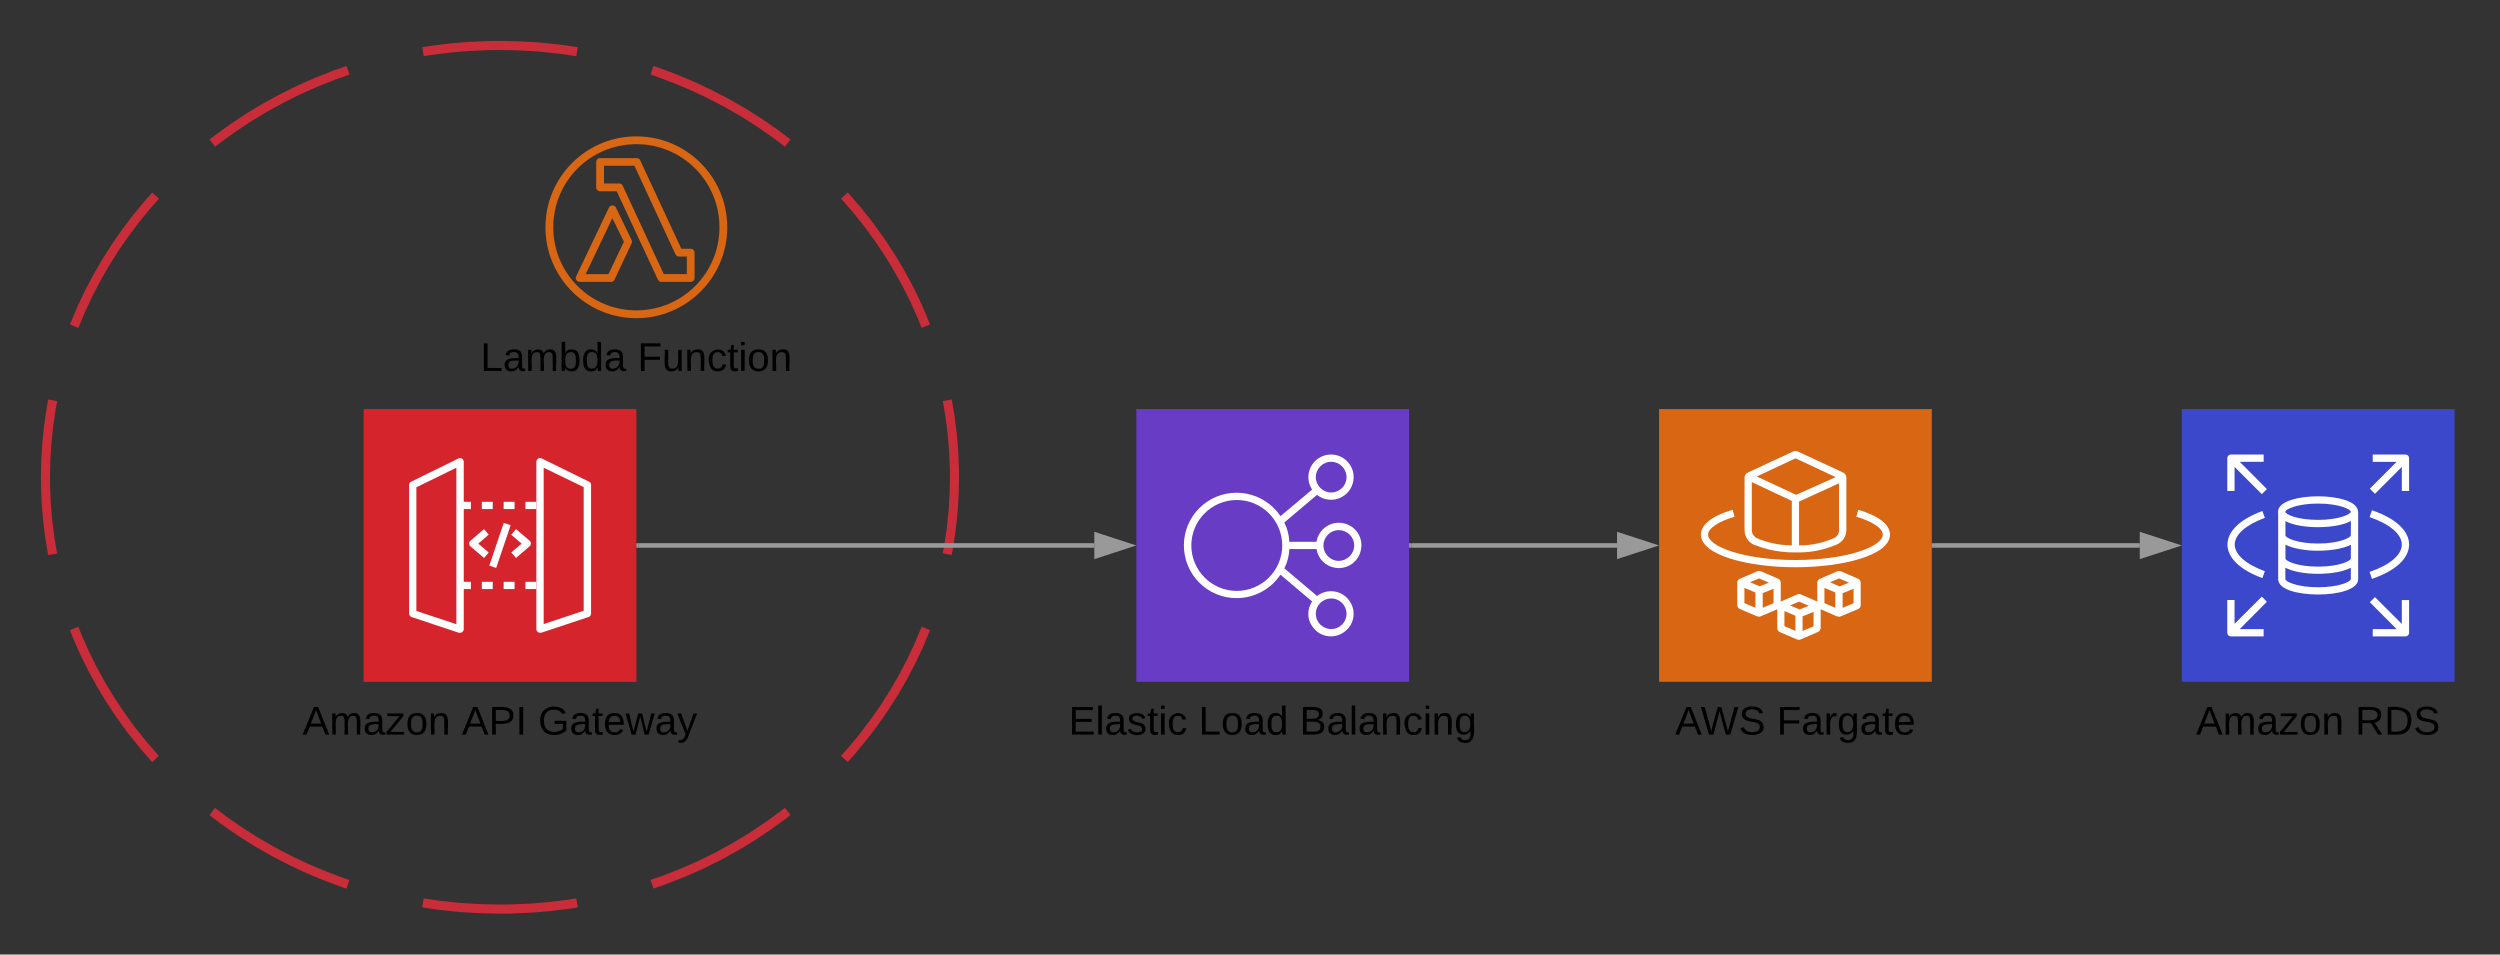 <svg xmlns="http://www.w3.org/2000/svg" xmlns:xlink="http://www.w3.org/1999/xlink" xmlns:lucid="lucid" width="1100" height="420"><rect width="100%" height="100%" fill="#333333" stroke="none"/><g transform="translate(-80 -180)" lucid:page-tab-id="TIYOIp3ahgsl"><path d="M240 360h120v120H240V360z" stroke="#fff" stroke-opacity="0" fill="#d6242d"/><path d="M317.6 458.42c-.35 0-.64-.15-.93-.3-.43-.3-.67-.78-.67-1.3v-73.63c0-.55.3-1.1.77-1.4.48-.3 1.08-.3 1.6-.07l20.8 10.22c.56.23.9.77.9 1.38v56.56c.02.76-.4 1.37-1.1 1.6l-20.8 6.92h-.56zm1.62-72.62v68.78l17.6-5.84v-54.4zM282.4 458.42h-.52l-20.8-6.92c-.67-.23-1.1-.92-1.08-1.6v-56.57c0-.6.33-1.15.9-1.38l20.8-10.22c.52-.23 1.1-.23 1.6.08.48.3.75.85.75 1.4v73.6c0 .54-.24 1-.68 1.3-.28.24-.6.32-.98.32zm-19.2-9.6l17.6 5.83V385.8l-17.6 8.6z" stroke="#fff" stroke-opacity="0" fill="#fff"/><path d="M316 404h-4.8v-3.2h4.8zm-9.6 0h-4.8v-3.2h4.8zm-9.6 0H292v-3.2h4.8zm-9.6 0h-4.8v-3.2h4.8zM316 439.2h-4.8V436h4.8zm-9.6 0h-4.8V436h4.8zm-9.6 0H292V436h4.8zm-9.6 0h-4.8V436h4.8zM292.98 425.5l-6.02-5.13c-.67-.57-.75-1.6-.18-2.26l.18-.17 6-5.13 2.08 2.43-4.58 3.97 4.58 3.92zM307.04 425.5l-2.08-2.42 4.57-3.88-4.6-3.9 2.1-2.5 6 5.12c.68.57.76 1.6.2 2.26-.07.06-.12.12-.2.17z" stroke="#fff" stroke-opacity="0" fill="#fff"/><path d="M295.3 428.87l6.35-18.8 3.04 1.03-6.37 18.8-3.04-1.03z" stroke="#fff" stroke-opacity="0" stroke-width=".32" fill="#fff"/><use xlink:href="#a" transform="matrix(1,0,0,1,210,489) translate(3.136 14.222)"/><use xlink:href="#b" transform="matrix(1,0,0,1,210,489) translate(73.21 14.222)"/><use xlink:href="#c" transform="matrix(1,0,0,1,210,489) translate(106.79 14.222)"/><path d="M383.95 304.03H371c-.65 0-1.26-.38-1.52-.98l-18.14-38.9h-7.32c-.9 0-1.7-.75-1.7-1.68v-11.22c0-.92.8-1.68 1.7-1.68h16.15c.7 0 1.26.38 1.52.98l18.1 38.9h4.15c.9 0 1.68.75 1.68 1.73v11.17c0 .92-.78 1.68-1.68 1.68zm-11.9-3.43h10.16v-7.73h-3.5c-.64 0-1.25-.38-1.5-.98l-18.07-38.96h-13.38v7.8h6.67c.7 0 1.3.37 1.56.97z" stroke="#fff" stroke-opacity="0" fill="#d86613"/><path d="M348.8 304.03H335c-.9 0-1.68-.77-1.68-1.7 0-.28.05-.48.17-.72l14.45-30.26c.3-.6.87-.97 1.53-.97.67 0 1.24.33 1.54.94l6.9 14.32c.23.47.23.97 0 1.45l-7.55 16c-.3.6-.87.96-1.54.96zm-11.1-3.4h10.02l6.8-14.27-5.1-10.37z" stroke="#fff" stroke-opacity="0" fill="#d86613"/><path d="M360 320c-22.08 0-40-17.92-40-40s17.92-40 40-40 40 17.92 40 40-17.92 40-40 40zm0-76.56c-20.24 0-36.56 16.32-36.56 36.56 0 20.24 16.32 36.56 36.56 36.56 20.24 0 36.56-16.32 36.56-36.56 0-20.24-16.32-36.56-36.56-36.56z" stroke="#fff" stroke-opacity="0" fill="#d86613"/><use xlink:href="#d" transform="matrix(1,0,0,1,290,329) translate(1.432 14.222)"/><use xlink:href="#e" transform="matrix(1,0,0,1,290,329) translate(70.519 14.222)"/><path d="M580 360h120v120H580V360z" stroke="#fff" stroke-opacity="0" stroke-width="2" fill="#693cc5"/><path d="M659.27 421.6c.7 4.3 3.9 7.5 8.2 8.23 5.47.88 10.55-2.8 11.4-8.24.95-5.45-2.72-10.57-8.2-11.45-5.38-.88-10.54 2.8-11.4 8.24H647.3c-.14-3.13-.85-5.7-2.18-8.5l14.38-12.15c1.8 1.44 3.83 2.16 6.18 2.16 5.47 0 9.92-4.47 9.92-10 0-5.43-4.45-9.9-9.92-9.9-5.55 0-10 4.47-10 10 0 2 .54 3.67 1.64 5.43l-13.9 11.68c-1.8-2.63-3.77-4.63-6.42-6.4-10.7-7.1-25.1-4.23-32.2 6.4-7.1 10.65-4.22 25.05 6.4 32.17 10.64 7.12 25.1 4.24 32.2-6.4l13.92 11.76c-1.1 1.68-1.65 3.36-1.65 5.44 0 2.32.7 4.32 2.2 6.16 3.35 4.32 9.6 5.04 13.9 1.6 4.38-3.36 5.08-9.6 1.64-13.92-3.35-4.3-9.6-5.03-13.9-1.67l-14.38-12.16c1.33-2.8 2.04-5.36 2.2-8.48zm9.77-8.33c3.75 0 6.8 2.96 6.8 6.72 0 3.75-3.05 6.7-6.72 6.8-3.76 0-6.8-3.05-6.8-6.8 0-3.7 3.04-6.73 6.72-6.73zm-3.28-30.08c3.67 0 6.72 3.03 6.72 6.8 0 3.67-3.05 6.7-6.72 6.7-3.76 0-6.8-3.03-6.8-6.7 0-3.77 3.04-6.8 6.8-6.8zm0 60.15c3.67 0 6.72 2.96 6.72 6.72s-3.05 6.72-6.72 6.72c-3.76 0-6.8-2.97-6.8-6.73 0-3.76 3.04-6.72 6.8-6.72zM624.18 440c-11.02 0-20-8.97-20-20 0-11.05 8.98-20 20-20s20 8.95 20 20c0 11.03-8.98 20-20 20z" stroke="#fff" stroke-opacity="0" stroke-width="2" fill="#fff"/><use xlink:href="#f" transform="matrix(1,0,0,1,550,489) translate(0.222 14.222)"/><use xlink:href="#g" transform="matrix(1,0,0,1,550,489) translate(57.407 14.222)"/><use xlink:href="#h" transform="matrix(1,0,0,1,550,489) translate(101.852 14.222)"/><path d="M810 360h120v120H810V360z" stroke="#fff" stroke-opacity="0" stroke-width="2" fill="#d86613"/><path d="M849.66 418.24c.14.14.22.27.4.36.23.23.45.4.72.58l.18.14.8.4.5.22h.36l.4.18c.76.27 1.57.58 2.5.9l1.5.4.75.22c4.2 1.03 7.88 1.47 12.23 1.43 6.6.13 12.2-.94 18.23-3.5 2.6-1.2 4.13-3.56 4.17-6.42V390.2c0-1-.54-1.84-1.43-2.28l-19.9-9.25c-.67-.36-1.43-.36-2.1 0l-19.94 9.25c-.9.44-1.43 1.3-1.43 2.27v23.04c0 1.8.58 3.3 1.75 4.7.1.13.18.22.3.3zm8.15.23l-1.33-.4c-.85-.27-1.57-.54-2.24-.76l-.58-.26-.54-.22c-.17-.1-.35-.18-.53-.27l-.4-.32-.18-.22-.14-.12-.14-.14c-.63-.76-.94-1.56-.94-2.54v-21.1l17.6 8.28v19.56c-3.5-.04-6.44-.44-9.85-1.25zm29.13-1.7c-5.1 2.2-9.8 3.17-15.36 3.22v-19.3l17.6-8.05v20.5c.05 1.6-.8 2.95-2.24 3.62zM870 381.67l17.7 8.26-17.43 7.8-.1-.08-17.2-8z" stroke="#fff" stroke-opacity="0" stroke-width="2" fill="#fff"/><path d="M897.62 404.3l-.83 3.05c7.15 2.13 11.64 5.14 11.64 7.85 0 5.3-15.8 11.2-38.44 11.2-22.63 0-38.44-5.9-38.44-11.2 0-2.7 4.5-5.72 11.65-7.85l-.82-3.06c-9 2.62-13.98 6.52-13.98 10.9 0 9.34 21.47 14.4 41.6 14.4 20.13 0 41.6-5.06 41.6-14.4 0-4.38-5-8.25-13.98-10.9zM897.54 434.63l-7.44-3.2c-.6-.28-1.2-.28-1.8 0l-7.6 3.26c-.7.36-1.1 1-1.1 1.75v8.25l-7.1-3.1c-.6-.3-1.2-.3-1.8 0l-7.17 3.1v-8.28c0-.8-.44-1.48-1.14-1.8l-7.5-3.2c-.56-.27-1.2-.27-1.8 0l-7.6 3.27c-.72.36-1.1 1-1.1 1.75v9.74c0 .8.43 1.48 1.2 1.8l7.44 3.2h.16c.27.1.5.18.82.18.27 0 .54-.03.76-.2l7.22-3.08v8.25c0 .8.44 1.46 1.15 1.8l7.44 3.2h.1c.27.13.54.2.87.2.27 0 .54-.07.8-.2l7.62-3.27c.7-.37 1.08-1 1.13-1.8v-8.18l7.06 3.1h.2c.28.1.56.18.88.2.27-.02.5-.1.7-.2l7.67-3.2c.7-.32 1.1-1 1.1-1.75v-9.83c0-.8-.45-1.48-1.2-1.8zm-8.37-.15l4.35 1.88-4.08 1.67-4.23-1.82zm-17.6 10.22l4.34 1.85-4.06 1.6-4.24-1.75zm-17.6-10.22l4.34 1.88-4.07 1.6-4.23-1.75zm-6.42 4.2l4.84 2.02v6.73l-4.85-2.06zm8.04 8.72V441l4.77-1.97v6.4zm9.56 1.46l4.83 2.06v6.67l-4.84-2.07zm7.98 8.76v-6.43l4.84-1.98v6.4zm9.62-18.95l4.78 2.03v6.73l-4.78-2.06zm8 8.76v-6.4l4.82-2v6.4z" stroke="#fff" stroke-opacity="0" stroke-width="2" fill="#fff"/><use xlink:href="#i" transform="matrix(1,0,0,1,780,489) translate(37.062 14.222)"/><use xlink:href="#j" transform="matrix(1,0,0,1,780,489) translate(81.802 14.222)"/><path d="M1040 360h120v120h-120V360z" stroke="#fff" stroke-opacity="0" stroke-width="2" fill="#3b48cc"/><path d="M1117.53 405.17c0-4.63-9.1-6.8-17.6-6.8-8.5 0-17.6 2.17-17.6 6.8 0 .26.02.43.06.7v28.85c-.08 4.83 9.06 6.86 17.6 6.86 8.57 0 17.6-2.1 17.6-6.74v-29.67zm-17.57-3.6c9.3 0 14.4 2.56 14.4 3.6 0 1.03-5.05 3.58-14.4 3.58-9.4 0-14.4-2.5-14.4-3.58 0-1.04 5.05-3.6 14.4-3.6zm14.4 33.27c0 1.04-5.05 3.55-14.4 3.55-9.35 0-14.4-2.52-14.4-3.56v-5.05c3.36 1.85 9.04 2.7 14.4 2.7 5.36 0 10.97-.85 14.4-2.67zm0-9.1c0 1.03-5.05 3.58-14.4 3.58-9.4 0-14.4-2.55-14.4-3.6h.04v-6.08c3.4 1.8 9.03 2.68 14.4 2.68 5.36 0 10.97-.87 14.4-2.64zm0-10.2c0 1.03-5.05 3.62-14.4 3.62-9.4 0-14.4-2.6-14.4-3.63h.04v-6.22c3.42 1.83 9 2.65 14.4 2.65s11.07-.87 14.4-2.72zM1065.46 456.82H1076v3.2h-14.4c-.88 0-1.6-.72-1.6-1.6V444h3.2v10.5l12-11.98 2.24 2.26zM1140 444.02v14.4c0 .9-.7 1.6-1.6 1.6H1124v-3.2h10.54l-11.82-11.85 2.26-2.25 11.82 11.8v-10.5zM1140 381.62v14.4h-3.2v-10.57l-11.82 11.83-2.26-2.26 11.8-11.8H1124V380h14.4c.9 0 1.6.7 1.6 1.6zM1077.44 395.2l-2.23 2.24-12-12V396h-3.2v-14.4c0-.9.72-1.62 1.6-1.62h14.4v3.2h-10.54zM1075.46 434.34c-9.78-3.5-15.38-8.9-15.38-14.74s5.6-11.2 15.38-14.74l1.08 3c-8.3 3.02-13.27 7.38-13.27 11.74s4.98 8.72 13.27 11.73zM1123.65 434.7l-1.03-3.06c8.88-3 14.18-7.48 14.18-12.04 0-4.56-5.3-9.05-14.18-12.07l1.03-3.02c10.4 3.5 16.35 9.03 16.35 15.1s-5.96 11.56-16.35 15.1z" stroke="#fff" stroke-opacity="0" stroke-width="2" fill="#fff"/><use xlink:href="#a" transform="matrix(1,0,0,1,1010,489) translate(36.247 14.222)"/><use xlink:href="#k" transform="matrix(1,0,0,1,1010,489) translate(106.321 14.222)"/><path d="M500 390c0 104.88-89.6 190-200 190s-200-85.12-200-190 89.6-190 200-190 200 85.12 200 190z" fill-opacity="0"/><path d="M487.4 456.5l-.14.33-2.97 7.07-3.3 7-3.6 6.88-3.92 6.8-4.23 6.65-4.54 6.53-4.83 6.38-5.15 6.23-3.2 3.55m-24.93 23.1l-1.9 1.5-6.78 4.92-7 4.67-7.25 4.4-7.44 4.08-7.64 3.8-7.8 3.46-8 3.16-5.9 2.06m-33 8.18l-2.98.5-8.7 1.1-8.83.74-8.92.37-4.48.05-8.96-.2-8.86-.54-8.76-.93-7.3-1.08m-33-8.18l-1.9-.62-8.05-3-7.9-3.3-7.7-3.64-7.55-3.93-7.34-4.24-7.13-4.52-6.9-4.8-5.24-3.97m-24.94-23.1l-.5-.52-5.3-6.13-5-6.3-4.68-6.46-4.4-6.6-4.06-6.72-3.76-6.84-3.45-6.94-3.12-7.03-1.54-3.9m-9.47-32.63l-1.22-7.24-.95-7.52-.64-7.6-.32-7.63L100 390l.16-7.68.48-7.62.8-7.55 1.1-7.5.67-3.5m9.4-32.65l.14-.33 2.97-7.07 3.3-7 3.6-6.88 3.92-6.8 4.23-6.65 4.54-6.53 4.83-6.38 5.15-6.23 3.2-3.55m24.93-23.1l1.9-1.5 6.78-4.92 7-4.67 7.25-4.4 7.44-4.08 7.64-3.8 7.8-3.46 8-3.16 5.9-2.06m33-8.18l2.98-.5 8.7-1.1 8.83-.74 8.92-.37L300 200l8.96.2 8.86.54 8.76.93 7.3 1.08m33 8.18l1.9.62 8.05 3 7.9 3.3 7.7 3.64 7.55 3.93 7.34 4.24 7.13 4.52 6.9 4.8 5.24 3.97m24.94 23.1l.5.52 5.3 6.13 5 6.3 4.68 6.46 4.4 6.6 4.06 6.72 3.76 6.84 3.45 6.94 3.12 7.03 1.54 3.9m9.47 32.63l1.22 7.24.95 7.52.64 7.6.32 7.63.04 3.85-.16 7.68-.48 7.62-.8 7.55-1.1 7.5-.67 3.5" stroke="#c92d39" stroke-width="4" fill="none"/><path d="M361 420h200.5" stroke="#999" stroke-width="2" fill="none"/><path d="M361.03 421H360v-2h1.03z" fill="#999"/><path d="M576.76 420l-14.26 4.64v-9.28z" stroke="#999" stroke-width="2" fill="#999"/><path d="M701 420h90.5" stroke="#999" stroke-width="2" fill="none"/><path d="M701.03 421H700v-2h1.03z" fill="#999"/><path d="M806.76 420l-14.26 4.64v-9.28z" stroke="#999" stroke-width="2" fill="#999"/><path d="M931 420h90.5" stroke="#999" stroke-width="2" fill="none"/><path d="M931.03 421H930v-2h1.03z" fill="#999"/><path d="M1036.76 420l-14.26 4.64v-9.28z" stroke="#999" stroke-width="2" fill="#999"/><defs><path d="M205 0l-28-72H64L36 0H1l101-248h38L239 0h-34zm-38-99l-47-123c-12 45-31 82-46 123h93" id="l"/><path d="M210-169c-67 3-38 105-44 169h-31v-121c0-29-5-50-35-48C34-165 62-65 56 0H25l-1-190h30c1 10-1 24 2 32 10-44 99-50 107 0 11-21 27-35 58-36 85-2 47 119 55 194h-31v-121c0-29-5-49-35-48" id="m"/><path d="M141-36C126-15 110 5 73 4 37 3 15-17 15-53c-1-64 63-63 125-63 3-35-9-54-41-54-24 1-41 7-42 31l-33-3c5-37 33-52 76-52 45 0 72 20 72 64v82c-1 20 7 32 28 27v20c-31 9-61-2-59-35zM48-53c0 20 12 33 32 33 41-3 63-29 60-74-43 2-92-5-92 41" id="n"/><path d="M9 0v-24l116-142H16v-24h144v24L44-24h123V0H9" id="o"/><path d="M100-194c62-1 85 37 85 99 1 63-27 99-86 99S16-35 15-95c0-66 28-99 85-99zM99-20c44 1 53-31 53-75 0-43-8-75-51-75s-53 32-53 75 10 74 51 75" id="p"/><path d="M117-194c89-4 53 116 60 194h-32v-121c0-31-8-49-39-48C34-167 62-67 57 0H25l-1-190h30c1 10-1 24 2 32 11-22 29-35 61-36" id="q"/><g id="a"><use transform="matrix(0.049,0,0,0.049,0,0)" xlink:href="#l"/><use transform="matrix(0.049,0,0,0.049,11.852,0)" xlink:href="#m"/><use transform="matrix(0.049,0,0,0.049,26.617,0)" xlink:href="#n"/><use transform="matrix(0.049,0,0,0.049,36.494,0)" xlink:href="#o"/><use transform="matrix(0.049,0,0,0.049,45.383,0)" xlink:href="#p"/><use transform="matrix(0.049,0,0,0.049,55.259,0)" xlink:href="#q"/></g><path d="M30-248c87 1 191-15 191 75 0 78-77 80-158 76V0H30v-248zm33 125c57 0 124 11 124-50 0-59-68-47-124-48v98" id="r"/><path d="M33 0v-248h34V0H33" id="s"/><g id="b"><use transform="matrix(0.049,0,0,0.049,0,0)" xlink:href="#l"/><use transform="matrix(0.049,0,0,0.049,11.852,0)" xlink:href="#r"/><use transform="matrix(0.049,0,0,0.049,23.704,0)" xlink:href="#s"/></g><path d="M143 4C61 4 22-44 18-125c-5-107 100-154 193-111 17 8 29 25 37 43l-32 9c-13-25-37-40-76-40-61 0-88 39-88 99 0 61 29 100 91 101 35 0 62-11 79-27v-45h-74v-28h105v86C228-13 192 4 143 4" id="t"/><path d="M59-47c-2 24 18 29 38 22v24C64 9 27 4 27-40v-127H5v-23h24l9-43h21v43h35v23H59v120" id="u"/><path d="M100-194c63 0 86 42 84 106H49c0 40 14 67 53 68 26 1 43-12 49-29l28 8c-11 28-37 45-77 45C44 4 14-33 15-96c1-61 26-98 85-98zm52 81c6-60-76-77-97-28-3 7-6 17-6 28h103" id="v"/><path d="M206 0h-36l-40-164L89 0H53L-1-190h32L70-26l43-164h34l41 164 42-164h31" id="w"/><path d="M179-190L93 31C79 59 56 82 12 73V49c39 6 53-20 64-50L1-190h34L92-34l54-156h33" id="x"/><g id="c"><use transform="matrix(0.049,0,0,0.049,0,0)" xlink:href="#t"/><use transform="matrix(0.049,0,0,0.049,13.827,0)" xlink:href="#n"/><use transform="matrix(0.049,0,0,0.049,23.704,0)" xlink:href="#u"/><use transform="matrix(0.049,0,0,0.049,28.642,0)" xlink:href="#v"/><use transform="matrix(0.049,0,0,0.049,38.519,0)" xlink:href="#w"/><use transform="matrix(0.049,0,0,0.049,51.309,0)" xlink:href="#n"/><use transform="matrix(0.049,0,0,0.049,61.185,0)" xlink:href="#x"/></g><path d="M30 0v-248h33v221h125V0H30" id="y"/><path d="M115-194c53 0 69 39 70 98 0 66-23 100-70 100C84 3 66-7 56-30L54 0H23l1-261h32v101c10-23 28-34 59-34zm-8 174c40 0 45-34 45-75 0-40-5-75-45-74-42 0-51 32-51 76 0 43 10 73 51 73" id="z"/><path d="M85-194c31 0 48 13 60 33l-1-100h32l1 261h-30c-2-10 0-23-3-31C134-8 116 4 85 4 32 4 16-35 15-94c0-66 23-100 70-100zm9 24c-40 0-46 34-46 75 0 40 6 74 45 74 42 0 51-32 51-76 0-42-9-74-50-73" id="A"/><g id="d"><use transform="matrix(0.049,0,0,0.049,0,0)" xlink:href="#y"/><use transform="matrix(0.049,0,0,0.049,9.877,0)" xlink:href="#n"/><use transform="matrix(0.049,0,0,0.049,19.753,0)" xlink:href="#m"/><use transform="matrix(0.049,0,0,0.049,34.519,0)" xlink:href="#z"/><use transform="matrix(0.049,0,0,0.049,44.395,0)" xlink:href="#A"/><use transform="matrix(0.049,0,0,0.049,54.272,0)" xlink:href="#n"/></g><path d="M63-220v92h138v28H63V0H30v-248h175v28H63" id="B"/><path d="M84 4C-5 8 30-112 23-190h32v120c0 31 7 50 39 49 72-2 45-101 50-169h31l1 190h-30c-1-10 1-25-2-33-11 22-28 36-60 37" id="C"/><path d="M96-169c-40 0-48 33-48 73s9 75 48 75c24 0 41-14 43-38l32 2c-6 37-31 61-74 61-59 0-76-41-82-99-10-93 101-131 147-64 4 7 5 14 7 22l-32 3c-4-21-16-35-41-35" id="D"/><path d="M24-231v-30h32v30H24zM24 0v-190h32V0H24" id="E"/><g id="e"><use transform="matrix(0.049,0,0,0.049,0,0)" xlink:href="#B"/><use transform="matrix(0.049,0,0,0.049,10.815,0)" xlink:href="#C"/><use transform="matrix(0.049,0,0,0.049,20.691,0)" xlink:href="#q"/><use transform="matrix(0.049,0,0,0.049,30.568,0)" xlink:href="#D"/><use transform="matrix(0.049,0,0,0.049,39.457,0)" xlink:href="#u"/><use transform="matrix(0.049,0,0,0.049,44.395,0)" xlink:href="#E"/><use transform="matrix(0.049,0,0,0.049,48.296,0)" xlink:href="#p"/><use transform="matrix(0.049,0,0,0.049,58.173,0)" xlink:href="#q"/></g><path d="M30 0v-248h187v28H63v79h144v27H63v87h162V0H30" id="F"/><path d="M24 0v-261h32V0H24" id="G"/><path d="M135-143c-3-34-86-38-87 0 15 53 115 12 119 90S17 21 10-45l28-5c4 36 97 45 98 0-10-56-113-15-118-90-4-57 82-63 122-42 12 7 21 19 24 35" id="H"/><g id="f"><use transform="matrix(0.049,0,0,0.049,0,0)" xlink:href="#F"/><use transform="matrix(0.049,0,0,0.049,11.852,0)" xlink:href="#G"/><use transform="matrix(0.049,0,0,0.049,15.753,0)" xlink:href="#n"/><use transform="matrix(0.049,0,0,0.049,25.63,0)" xlink:href="#H"/><use transform="matrix(0.049,0,0,0.049,34.519,0)" xlink:href="#u"/><use transform="matrix(0.049,0,0,0.049,39.457,0)" xlink:href="#E"/><use transform="matrix(0.049,0,0,0.049,43.358,0)" xlink:href="#D"/></g><g id="g"><use transform="matrix(0.049,0,0,0.049,0,0)" xlink:href="#y"/><use transform="matrix(0.049,0,0,0.049,9.877,0)" xlink:href="#p"/><use transform="matrix(0.049,0,0,0.049,19.753,0)" xlink:href="#n"/><use transform="matrix(0.049,0,0,0.049,29.63,0)" xlink:href="#A"/></g><path d="M160-131c35 5 61 23 61 61C221 17 115-2 30 0v-248c76 3 177-17 177 60 0 33-19 50-47 57zm-97-11c50-1 110 9 110-42 0-47-63-36-110-37v79zm0 115c55-2 124 14 124-45 0-56-70-42-124-44v89" id="I"/><path d="M177-190C167-65 218 103 67 71c-23-6-38-20-44-43l32-5c15 47 100 32 89-28v-30C133-14 115 1 83 1 29 1 15-40 15-95c0-56 16-97 71-98 29-1 48 16 59 35 1-10 0-23 2-32h30zM94-22c36 0 50-32 50-73 0-42-14-75-50-75-39 0-46 34-46 75s6 73 46 73" id="J"/><g id="h"><use transform="matrix(0.049,0,0,0.049,0,0)" xlink:href="#I"/><use transform="matrix(0.049,0,0,0.049,11.852,0)" xlink:href="#n"/><use transform="matrix(0.049,0,0,0.049,21.728,0)" xlink:href="#G"/><use transform="matrix(0.049,0,0,0.049,25.63,0)" xlink:href="#n"/><use transform="matrix(0.049,0,0,0.049,35.506,0)" xlink:href="#q"/><use transform="matrix(0.049,0,0,0.049,45.383,0)" xlink:href="#D"/><use transform="matrix(0.049,0,0,0.049,54.272,0)" xlink:href="#E"/><use transform="matrix(0.049,0,0,0.049,58.173,0)" xlink:href="#q"/><use transform="matrix(0.049,0,0,0.049,68.049,0)" xlink:href="#J"/></g><path d="M266 0h-40l-56-210L115 0H75L2-248h35L96-30l15-64 43-154h32l59 218 59-218h35" id="K"/><path d="M185-189c-5-48-123-54-124 2 14 75 158 14 163 119 3 78-121 87-175 55-17-10-28-26-33-46l33-7c5 56 141 63 141-1 0-78-155-14-162-118-5-82 145-84 179-34 5 7 8 16 11 25" id="L"/><g id="i"><use transform="matrix(0.049,0,0,0.049,0,0)" xlink:href="#l"/><use transform="matrix(0.049,0,0,0.049,11.21,0)" xlink:href="#K"/><use transform="matrix(0.049,0,0,0.049,27.951,0)" xlink:href="#L"/></g><path d="M114-163C36-179 61-72 57 0H25l-1-190h30c1 12-1 29 2 39 6-27 23-49 58-41v29" id="M"/><g id="j"><use transform="matrix(0.049,0,0,0.049,0,0)" xlink:href="#B"/><use transform="matrix(0.049,0,0,0.049,10.815,0)" xlink:href="#n"/><use transform="matrix(0.049,0,0,0.049,20.691,0)" xlink:href="#M"/><use transform="matrix(0.049,0,0,0.049,26.568,0)" xlink:href="#J"/><use transform="matrix(0.049,0,0,0.049,36.444,0)" xlink:href="#n"/><use transform="matrix(0.049,0,0,0.049,46.321,0)" xlink:href="#u"/><use transform="matrix(0.049,0,0,0.049,51.259,0)" xlink:href="#v"/></g><path d="M233-177c-1 41-23 64-60 70L243 0h-38l-65-103H63V0H30v-248c88 3 205-21 203 71zM63-129c60-2 137 13 137-47 0-61-80-42-137-45v92" id="N"/><path d="M30-248c118-7 216 8 213 122C240-48 200 0 122 0H30v-248zM63-27c89 8 146-16 146-99s-60-101-146-95v194" id="O"/><g id="k"><use transform="matrix(0.049,0,0,0.049,0,0)" xlink:href="#N"/><use transform="matrix(0.049,0,0,0.049,12.79,0)" xlink:href="#O"/><use transform="matrix(0.049,0,0,0.049,25.58,0)" xlink:href="#L"/></g></defs></g></svg>